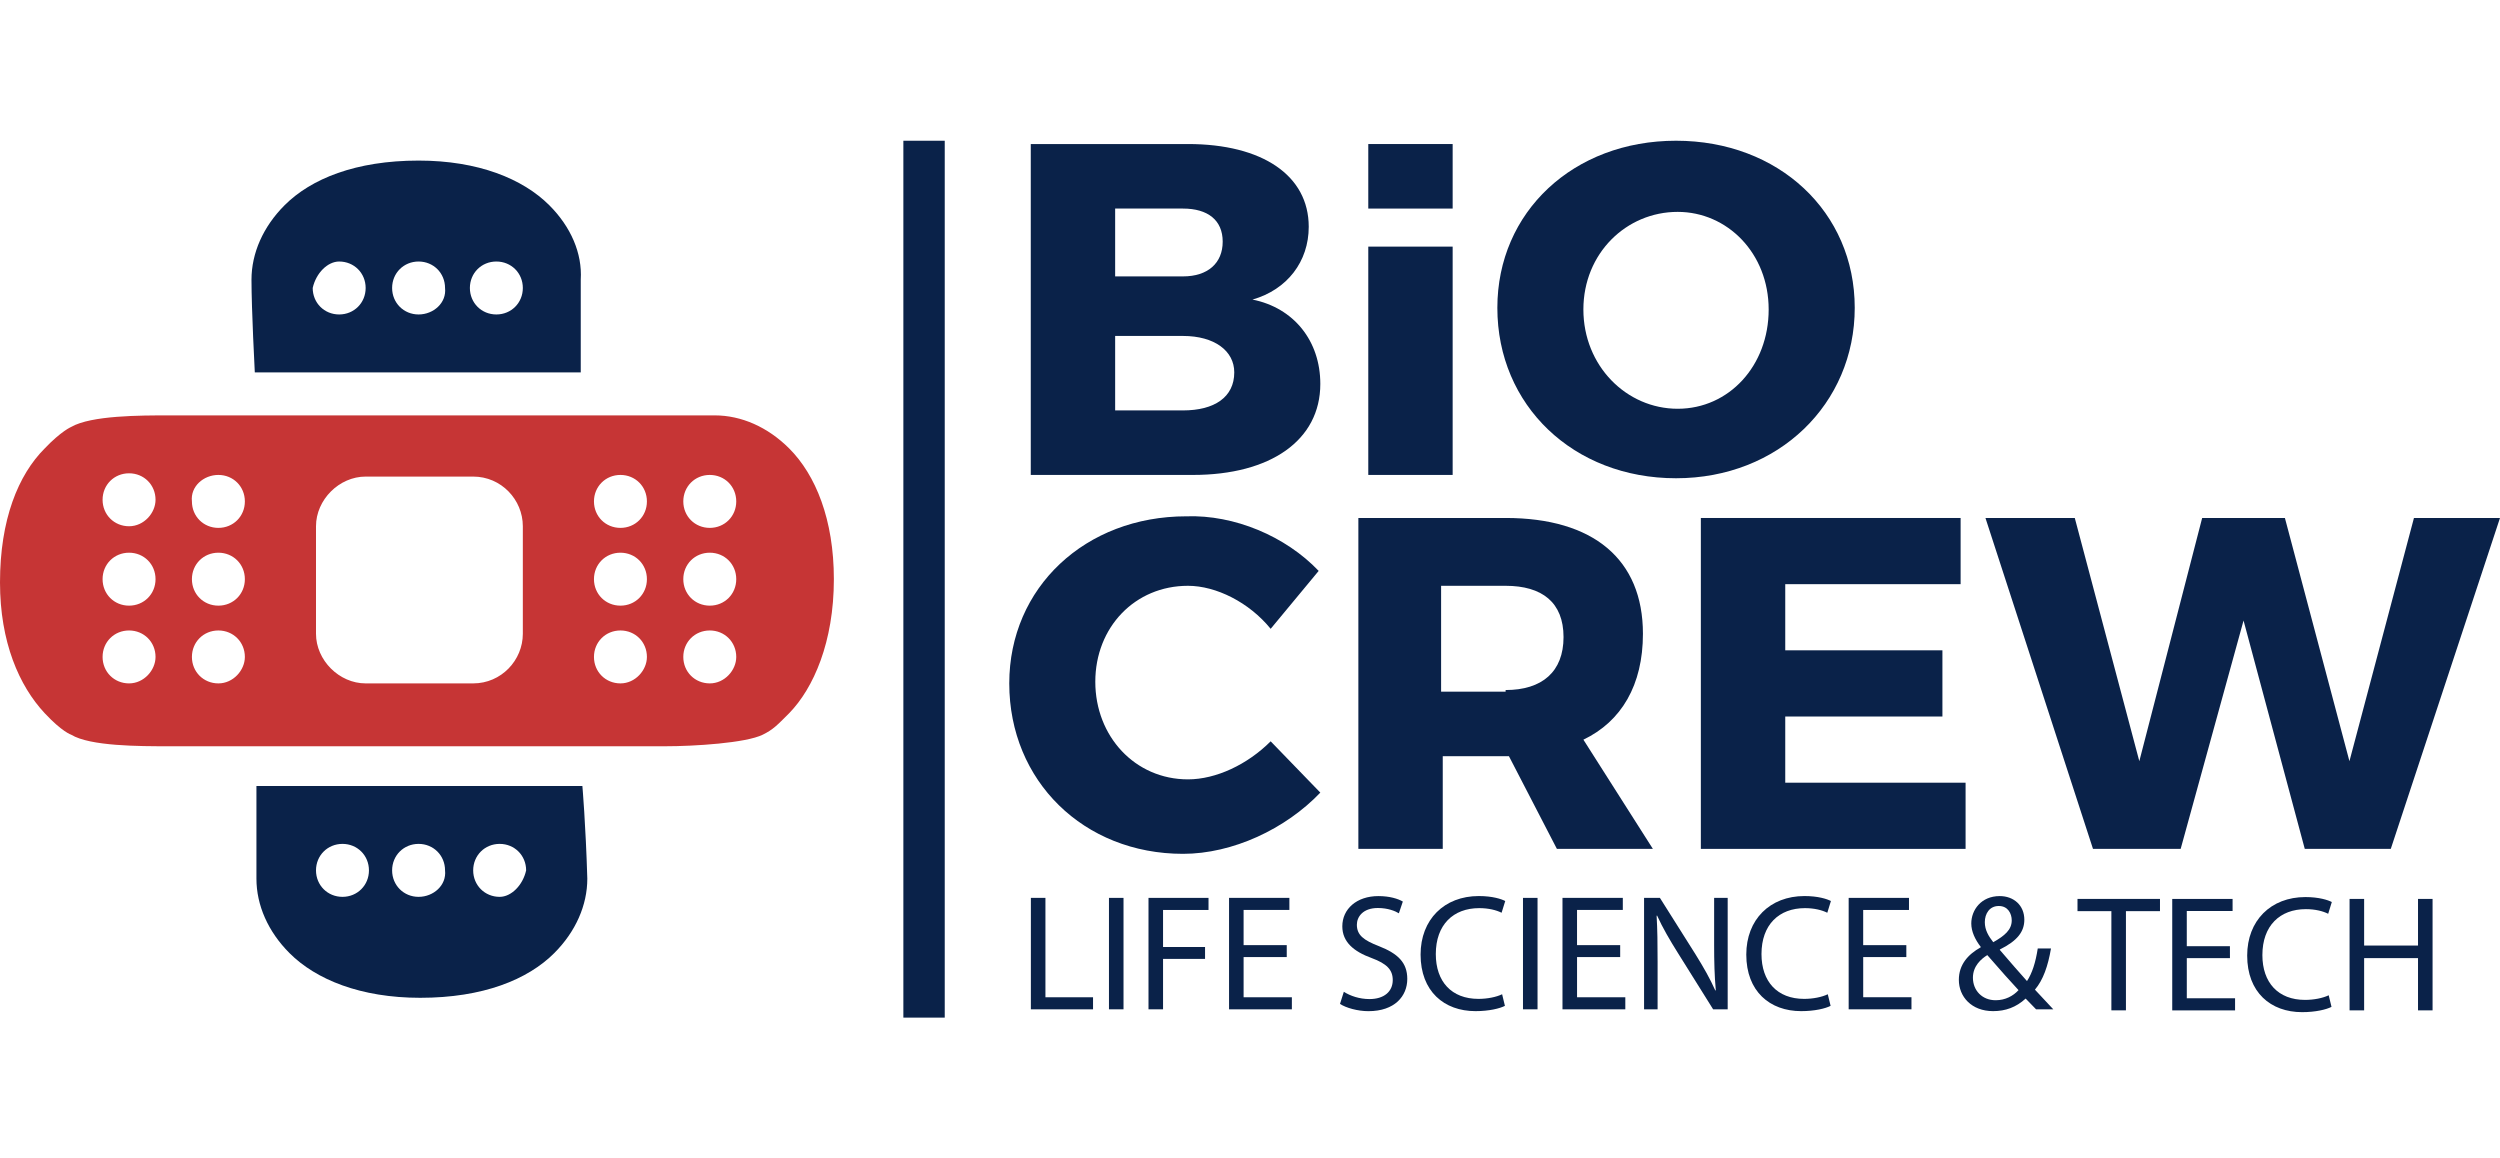 <?xml version="1.0" encoding="utf-8"?>
<!-- Generator: Adobe Illustrator 16.0.0, SVG Export Plug-In . SVG Version: 6.00 Build 0)  -->
<!DOCTYPE svg PUBLIC "-//W3C//DTD SVG 1.1//EN" "http://www.w3.org/Graphics/SVG/1.1/DTD/svg11.dtd">
<svg version="1.1" id="img" xmlns="http://www.w3.org/2000/svg" xmlns:xlink="http://www.w3.org/1999/xlink" x="0px" y="0px"
	 width="150px" height="69.5px" viewBox="345.945 248.14 150 69.5" enable-background="new 345.945 248.14 150 69.5"
	 xml:space="preserve">
<g>
	<g>
		<g>
			<g id="Capa_3">
				<path fill="#0A2249" d="M380.888,295.3h-19.557v5.56c0,1.588,0.695,3.176,1.985,4.467c1.588,1.588,4.269,2.681,7.842,2.681
					c3.772,0,6.453-1.093,8.041-2.681c1.291-1.291,1.985-2.879,1.985-4.467C381.087,297.583,380.888,295.3,380.888,295.3z
					 M366.494,301.951c-0.894,0-1.589-0.695-1.589-1.588c0-0.895,0.695-1.59,1.589-1.59c0.893,0,1.588,0.695,1.588,1.59
					C368.082,301.256,367.387,301.951,366.494,301.951z M371.06,301.951c-0.893,0-1.588-0.695-1.588-1.588
					c0-0.895,0.695-1.59,1.588-1.59c0.894,0,1.588,0.695,1.588,1.59C372.748,301.256,371.954,301.951,371.06,301.951z
					 M375.925,301.951c-0.894,0-1.589-0.695-1.589-1.588c0-0.895,0.695-1.59,1.589-1.59s1.588,0.695,1.588,1.59
					C377.315,301.256,376.62,301.951,375.925,301.951z"/>
			</g>
			<g id="Capa_2">
				<path fill="#0A2249" d="M378.903,260.455c-1.588-1.588-4.269-2.68-7.842-2.68c-3.773,0-6.453,1.092-8.041,2.68
					c-1.291,1.291-1.986,2.88-1.986,4.468c0,1.787,0.199,5.56,0.199,5.56h19.557v-5.56
					C380.888,263.335,380.194,261.746,378.903,260.455z M366.295,267.008c-0.894,0-1.588-0.695-1.588-1.589
					c0.199-0.894,0.894-1.588,1.588-1.588c0.894,0,1.589,0.694,1.589,1.588S367.189,267.008,366.295,267.008z M371.06,267.008
					c-0.893,0-1.588-0.695-1.588-1.589s0.695-1.588,1.588-1.588c0.894,0,1.588,0.694,1.588,1.588
					C372.748,266.312,371.954,267.008,371.06,267.008z M375.726,267.008c-0.893,0-1.588-0.695-1.588-1.589s0.694-1.588,1.588-1.588
					c0.894,0,1.589,0.694,1.589,1.588S376.62,267.008,375.726,267.008z"/>
			</g>
			<g id="Capa_1_1_">
				<g>
					<path fill="#C63535" d="M356.071,273.063c-1.688,0-4.655,0-5.857,0.694c0,0-0.601,0.253-1.588,1.291
						c-1.589,1.588-2.681,4.269-2.681,8.041c0,3.573,1.147,6.199,2.681,7.842c1.054,1.129,1.588,1.291,1.588,1.291
						c1.135,0.694,4.095,0.694,5.857,0.694h29.781c1.754,0,4.841-0.193,5.857-0.694c0.628-0.311,0.849-0.551,1.588-1.291
						c1.458-1.497,2.68-4.269,2.68-8.041c0-3.573-1.092-6.254-2.68-7.842c-1.291-1.291-2.878-1.985-4.467-1.985
						C389.029,273.063,356.071,273.063,356.071,273.063z M388.532,276.636c0.894,0,1.588,0.694,1.588,1.589
						c0,0.894-0.695,1.588-1.588,1.588s-1.589-0.694-1.589-1.588S387.639,276.636,388.532,276.636z M383.172,276.636
						c0.893,0,1.588,0.694,1.588,1.589c0,0.894-0.695,1.588-1.588,1.588c-0.894,0-1.589-0.694-1.589-1.588
						S382.279,276.636,383.172,276.636z M359.048,276.636c0.894,0,1.589,0.694,1.589,1.589c0,0.894-0.695,1.588-1.589,1.588
						c-0.893,0-1.588-0.694-1.588-1.588C357.361,277.332,358.155,276.636,359.048,276.636z M353.688,279.715
						c-0.894,0-1.588-0.695-1.588-1.589s0.694-1.588,1.588-1.588s1.589,0.694,1.589,1.588
						C355.277,278.92,354.581,279.715,353.688,279.715z M353.688,284.479c-0.894,0-1.588-0.695-1.588-1.589s0.694-1.588,1.588-1.588
						s1.589,0.694,1.589,1.588S354.581,284.479,353.688,284.479z M353.688,289.144c-0.894,0-1.588-0.694-1.588-1.588
						s0.694-1.588,1.588-1.588s1.589,0.694,1.589,1.588C355.277,288.35,354.581,289.144,353.688,289.144z M359.048,284.479
						c-0.893,0-1.588-0.695-1.588-1.589s0.695-1.588,1.588-1.588c0.894,0,1.589,0.694,1.589,1.588S359.942,284.479,359.048,284.479z
						 M359.048,289.144c-0.893,0-1.588-0.694-1.588-1.588s0.695-1.588,1.588-1.588c0.894,0,1.589,0.694,1.589,1.588
						C360.637,288.35,359.942,289.144,359.048,289.144z M367.884,289.144c-1.589,0-2.979-1.39-2.979-2.978v-6.452
						c0-1.589,1.39-2.979,2.979-2.979h6.452c1.688,0,2.979,1.39,2.979,2.979v6.452c0,1.588-1.291,2.978-2.979,2.978H367.884
						L367.884,289.144z M383.172,284.479c-0.894,0-1.589-0.695-1.589-1.589s0.695-1.588,1.589-1.588
						c0.893,0,1.588,0.694,1.588,1.588S384.065,284.479,383.172,284.479z M383.172,289.144c-0.894,0-1.589-0.694-1.589-1.588
						s0.695-1.588,1.589-1.588c0.893,0,1.588,0.694,1.588,1.588C384.76,288.35,384.065,289.144,383.172,289.144z M388.532,284.479
						c-0.894,0-1.589-0.695-1.589-1.589s0.695-1.588,1.589-1.588s1.588,0.694,1.588,1.588S389.426,284.479,388.532,284.479z
						 M388.532,289.144c-0.894,0-1.589-0.694-1.589-1.588s0.695-1.588,1.589-1.588s1.588,0.694,1.588,1.588
						C390.121,288.35,389.426,289.144,388.532,289.144z"/>
				</g>
			</g>
		</g>
		<g>
			<g>
				<g>
					<g>
						<path fill="#0A2249" d="M417.222,256.782c4.467,0,7.247,1.887,7.247,4.964c0,2.085-1.29,3.772-3.375,4.368
							c2.482,0.496,4.07,2.481,4.07,5.062c0,3.376-2.979,5.46-7.644,5.46h-9.729v-19.854H417.222z M412.854,264.724h4.07
							c1.489,0,2.383-0.795,2.383-2.085c0-1.291-0.894-1.985-2.383-1.985h-4.07V264.724z M412.854,272.765h4.07
							c1.887,0,3.077-0.794,3.077-2.283c0-1.291-1.19-2.185-3.077-2.185h-4.07V272.765z"/>
					</g>
					<g>
						<path fill="#0A2249" d="M457.229,266.61c0,5.758-4.566,10.225-10.722,10.225c-6.154,0-10.721-4.367-10.721-10.225
							c0-5.758,4.566-10.026,10.721-10.026S457.229,260.852,457.229,266.61z M440.948,266.71c0,3.375,2.58,5.956,5.658,5.956
							c3.077,0,5.459-2.581,5.459-5.956s-2.48-5.857-5.459-5.857C443.529,260.852,440.948,263.335,440.948,266.71z"/>
					</g>
					<g>
						<path fill="#0A2249" d="M425.065,282.394l-2.88,3.475c-1.29-1.588-3.275-2.581-4.963-2.581c-3.177,0-5.559,2.481-5.559,5.758
							c0,3.275,2.382,5.856,5.559,5.856c1.688,0,3.574-0.893,4.963-2.283l2.979,3.078c-2.084,2.184-5.261,3.673-8.239,3.673
							c-5.956,0-10.424-4.368-10.424-10.226c0-5.757,4.567-10.025,10.623-10.025C420.001,279.019,423.079,280.309,425.065,282.394z"
							/>
					</g>
					<g>
						<path fill="#0A2249" d="M436.481,293.512h-0.099h-3.872v5.56h-5.063v-19.854h8.836c5.262,0,8.238,2.481,8.238,6.949
							c0,3.077-1.29,5.261-3.572,6.353l4.169,6.553h-5.759L436.481,293.512z M436.282,289.542c2.184,0,3.475-1.092,3.475-3.177
							c0-2.084-1.291-3.077-3.475-3.077h-3.871v6.354h3.871V289.542z"/>
					</g>
					<g>
						<path fill="#0A2249" d="M453.06,283.188v3.971h9.43v3.972h-9.43v3.971h10.82v3.971h-15.884v-19.854h15.586v3.971H453.06z"/>
					</g>
					<g>
						<path fill="#0A2249" d="M484.231,299.072l-3.673-13.7l-3.773,13.7h-5.261l-6.452-19.854h5.36l3.872,14.593l3.771-14.593h4.964
							l3.872,14.593l3.871-14.593h5.162l-6.552,19.854H484.231z"/>
					</g>
				</g>
				<g>
					<rect x="400.147" y="256.584" fill="#0A2249" width="2.482" height="52.613"/>
				</g>
			</g>
			<g>
				<g>
					<rect x="428.042" y="256.782" fill="#0A2249" width="5.062" height="3.872"/>
				</g>
				<g>
					<rect x="428.042" y="262.937" fill="#0A2249" width="5.062" height="13.699"/>
				</g>
			</g>
		</g>
	</g>
	<g>
		<path fill="#0A2249" d="M407.798,302.013h0.873v5.961h2.856v0.725h-3.73L407.798,302.013L407.798,302.013z"/>
		<path fill="#0A2249" d="M413.356,302.013v6.686h-0.873v-6.686H413.356z"/>
		<path fill="#0A2249" d="M414.855,302.013h3.601v0.725h-2.728v2.222h2.52v0.714h-2.52v3.025h-0.873V302.013L414.855,302.013z"/>
		<path fill="#0A2249" d="M423.15,305.564h-2.589v2.41h2.896v0.725h-3.769v-6.686h3.62v0.725h-2.747v2.111h2.589V305.564z"/>
		<path fill="#0A2249" d="M426.575,307.647c0.387,0.248,0.942,0.437,1.537,0.437c0.883,0,1.398-0.455,1.398-1.141
			c0-0.615-0.356-0.982-1.26-1.318c-1.09-0.396-1.766-0.973-1.766-1.905c0-1.042,0.862-1.815,2.163-1.815
			c0.674,0,1.181,0.159,1.468,0.328l-0.238,0.705c-0.209-0.131-0.654-0.318-1.26-0.318c-0.912,0-1.26,0.545-1.26,1.002
			c0,0.625,0.406,0.932,1.329,1.289c1.131,0.446,1.696,0.982,1.696,1.964c0,1.031-0.754,1.935-2.332,1.935
			c-0.645,0-1.348-0.199-1.705-0.436L426.575,307.647z"/>
		<path fill="#0A2249" d="M436.24,308.491c-0.307,0.159-0.953,0.317-1.766,0.317c-1.885,0-3.294-1.191-3.294-3.393
			c0-2.104,1.419-3.512,3.492-3.512c0.823,0,1.358,0.178,1.587,0.298l-0.219,0.704c-0.316-0.159-0.783-0.277-1.34-0.277
			c-1.566,0-2.607,1.002-2.607,2.757c0,1.647,0.941,2.688,2.559,2.688c0.535,0,1.072-0.109,1.42-0.278L436.24,308.491z"/>
		<path fill="#0A2249" d="M438.197,302.013v6.686h-0.873v-6.686H438.197z"/>
		<path fill="#0A2249" d="M443.157,305.564h-2.589v2.41h2.896v0.725h-3.77v-6.686h3.62v0.725h-2.747v2.111h2.589V305.564z"/>
		<path fill="#0A2249" d="M444.589,308.699v-6.686h0.951l2.133,3.383c0.486,0.783,0.883,1.478,1.189,2.172l0.031-0.01
			c-0.08-0.893-0.1-1.707-0.1-2.738v-2.807h0.813v6.686h-0.873l-2.122-3.393c-0.467-0.744-0.914-1.508-1.24-2.231l-0.029,0.01
			c0.049,0.843,0.059,1.646,0.059,2.758v2.856H444.589z"/>
		<path fill="#0A2249" d="M455.781,308.491c-0.307,0.159-0.952,0.317-1.766,0.317c-1.885,0-3.293-1.191-3.293-3.393
			c0-2.104,1.418-3.512,3.491-3.512c0.823,0,1.359,0.178,1.587,0.298l-0.217,0.704c-0.318-0.159-0.785-0.277-1.34-0.277
			c-1.567,0-2.609,1.002-2.609,2.757c0,1.647,0.943,2.688,2.559,2.688c0.537,0,1.072-0.109,1.419-0.278L455.781,308.491z"/>
		<path fill="#0A2249" d="M460.326,305.564h-2.589v2.41h2.896v0.725h-3.768v-6.686h3.619v0.725h-2.748v2.111h2.589V305.564z"/>
		<path fill="#0A2249" d="M468.109,308.699c-0.188-0.188-0.366-0.377-0.625-0.645c-0.574,0.525-1.21,0.754-1.953,0.754
			c-1.301,0-2.055-0.873-2.055-1.875c0-0.912,0.546-1.527,1.311-1.953v-0.03c-0.338-0.438-0.565-0.923-0.565-1.399
			c0-0.812,0.595-1.646,1.705-1.646c0.834,0,1.478,0.546,1.478,1.419c0,0.704-0.406,1.26-1.468,1.785v0.03
			c0.565,0.664,1.2,1.388,1.627,1.865c0.309-0.467,0.516-1.111,0.646-1.955h0.794c-0.179,1.051-0.467,1.885-0.963,2.471
			c0.356,0.376,0.704,0.754,1.102,1.18H468.109z M465.689,308.154c0.576,0,1.051-0.259,1.368-0.606
			c-0.396-0.427-1.14-1.249-1.874-2.102c-0.367,0.228-0.863,0.653-0.863,1.358c0,0.764,0.555,1.35,1.359,1.35H465.689z
			 M465.866,302.5c-0.545,0-0.832,0.455-0.832,0.972c0,0.476,0.229,0.843,0.506,1.2c0.684-0.387,1.109-0.744,1.109-1.309
			c0-0.408-0.228-0.863-0.772-0.863H465.866L465.866,302.5z"/>
		<path fill="#0A2249" d="M472.628,302.809h-2.033v-0.734h4.949v0.734h-2.043v5.952h-0.873V302.809z"/>
		<path fill="#0A2249" d="M479.742,305.627h-2.589v2.409h2.896v0.726h-3.77v-6.687h3.621v0.724h-2.748v2.113h2.588L479.742,305.627
			L479.742,305.627z"/>
		<path fill="#0A2249" d="M485.835,308.552c-0.307,0.159-0.952,0.317-1.766,0.317c-1.885,0-3.293-1.19-3.293-3.393
			c0-2.103,1.418-3.512,3.492-3.512c0.823,0,1.358,0.179,1.586,0.298l-0.218,0.705c-0.317-0.16-0.784-0.278-1.339-0.278
			c-1.567,0-2.609,1.001-2.609,2.757c0,1.646,0.942,2.688,2.56,2.688c0.536,0,1.071-0.109,1.419-0.278L485.835,308.552z"/>
		<path fill="#0A2249" d="M487.793,302.075v2.798h3.233v-2.798h0.873v6.687h-0.873v-3.135h-3.233v3.135h-0.874v-6.687H487.793z"/>
	</g>
</g>
</svg>
